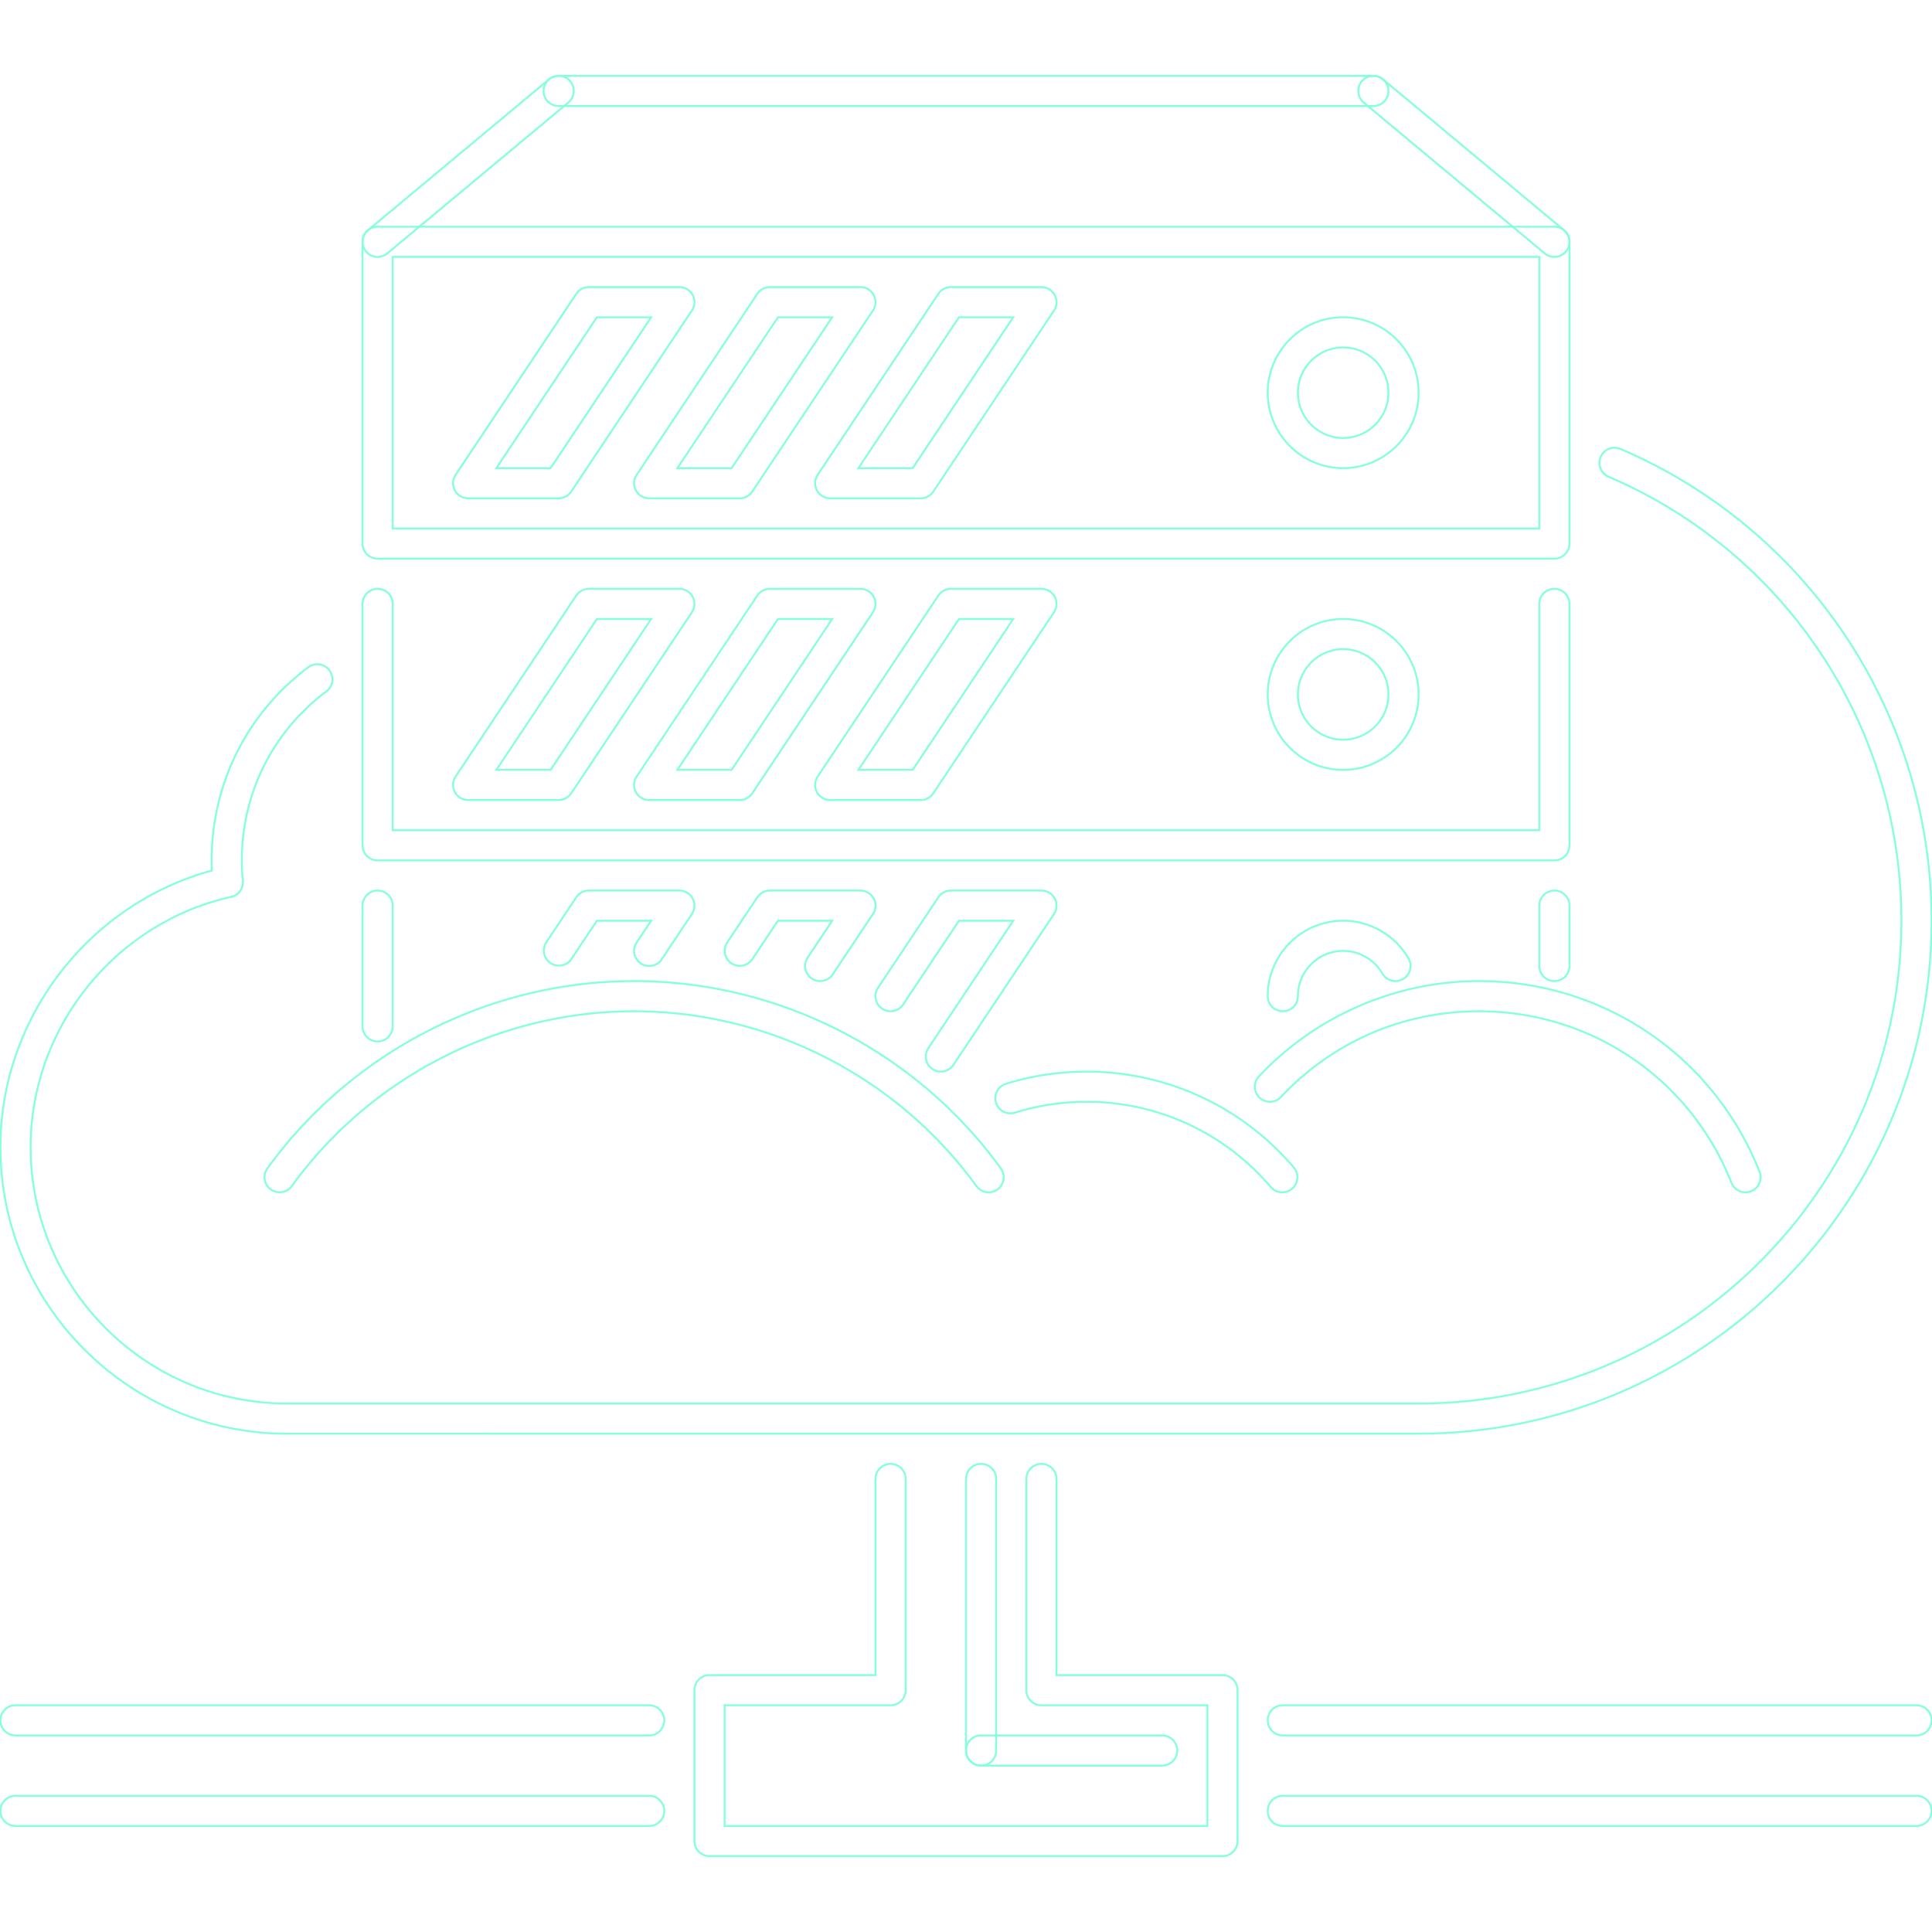 <!DOCTYPE svg PUBLIC "-//W3C//DTD SVG 1.1//EN" "http://www.w3.org/Graphics/SVG/1.1/DTD/svg11.dtd">
<!-- Uploaded to: SVG Repo, www.svgrepo.com, Transformed by: SVG Repo Mixer Tools -->
<svg width="800px" height="800px" viewBox="0 0 1024 1024" fill="#83ffdc" class="icon" version="1.1" xmlns="http://www.w3.org/2000/svg" stroke="#83ffdc">
<g id="SVGRepo_bgCarrier" stroke-width="0"/>
<g id="SVGRepo_tracerCarrier" stroke-linecap="round" stroke-linejoin="round"/>
<g id="SVGRepo_iconCarrier">
<path d="M823.858 296.096H200.142a7.992 7.992 0 0 1-7.996-7.998V128.172a7.99 7.99 0 0 1 7.996-7.996h623.714a7.99 7.99 0 0 1 7.996 7.996v159.926a7.988 7.988 0 0 1-7.994 7.998z m-615.72-15.992H815.86V136.168H208.138v143.936z" fill=""/>
<path d="M296.1 264.11h-47.978a7.99 7.99 0 0 1-7.044-4.216 7.962 7.962 0 0 1 0.39-8.214l63.97-95.956a8.02 8.02 0 0 1 6.654-3.562h47.978c2.952 0 5.652 1.624 7.042 4.218a7.962 7.962 0 0 1-0.39 8.214l-63.97 95.956a8.016 8.016 0 0 1-6.652 3.56z m-33.034-15.992h28.754l53.302-79.964h-28.752l-53.304 79.964zM392.054 264.11h-47.978a7.99 7.99 0 0 1-7.044-4.216 7.962 7.962 0 0 1 0.39-8.214l63.97-95.956a8.02 8.02 0 0 1 6.654-3.562h47.978c2.952 0 5.654 1.624 7.044 4.218a7.962 7.962 0 0 1-0.39 8.214l-63.97 95.956a8.016 8.016 0 0 1-6.654 3.56z m-33.03-15.992h28.752l53.304-79.964h-28.752l-53.304 79.964zM488.012 264.11h-47.978a7.99 7.99 0 0 1-7.044-4.216 7.962 7.962 0 0 1 0.39-8.214l63.97-95.956a8.02 8.02 0 0 1 6.654-3.562h47.978c2.952 0 5.652 1.624 7.042 4.218a7.962 7.962 0 0 1-0.39 8.214l-63.97 95.956a8.016 8.016 0 0 1-6.652 3.56z m-33.032-15.992h28.752l53.302-79.964h-28.752l-53.302 79.964zM711.908 248.118c-22.052 0-39.982-17.93-39.982-39.982s17.93-39.982 39.982-39.982 39.982 17.93 39.982 39.982-17.93 39.982-39.982 39.982z m0-63.97c-13.228 0-23.988 10.76-23.988 23.988s10.76 23.99 23.988 23.99 23.99-10.76 23.99-23.99-10.762-23.988-23.99-23.988zM823.858 456.022H200.142a7.99 7.99 0 0 1-7.996-7.996v-127.942c0-4.42 3.576-7.996 7.996-7.996s7.996 3.576 7.996 7.996v119.946H815.86v-119.946c0-4.42 3.576-7.996 7.996-7.996s7.996 3.576 7.996 7.996v127.942a7.988 7.988 0 0 1-7.994 7.996z" fill=""/>
<path d="M296.1 424.038h-47.978a7.99 7.99 0 0 1-7.044-4.216 7.966 7.966 0 0 1 0.39-8.216l63.97-95.956a8.016 8.016 0 0 1 6.654-3.56h47.978c2.952 0 5.652 1.624 7.042 4.216a7.962 7.962 0 0 1-0.39 8.214l-63.97 95.956a8.018 8.018 0 0 1-6.652 3.562z m-33.034-15.994h28.754l53.302-79.964h-28.752l-53.304 79.964zM392.054 424.038h-47.978a7.99 7.99 0 0 1-7.044-4.216 7.966 7.966 0 0 1 0.39-8.216l63.97-95.956a8.016 8.016 0 0 1 6.654-3.56h47.978c2.952 0 5.654 1.624 7.044 4.216a7.962 7.962 0 0 1-0.39 8.214l-63.97 95.956a8.02 8.02 0 0 1-6.654 3.562z m-33.03-15.994h28.752l53.304-79.964h-28.752l-53.304 79.964zM488.012 424.038h-47.978a7.99 7.99 0 0 1-7.044-4.216 7.966 7.966 0 0 1 0.39-8.216l63.97-95.956a8.016 8.016 0 0 1 6.654-3.56h47.978c2.952 0 5.652 1.624 7.042 4.216a7.962 7.962 0 0 1-0.39 8.214l-63.97 95.956a8.018 8.018 0 0 1-6.652 3.562z m-33.032-15.994h28.752l53.302-79.964h-28.752l-53.302 79.964zM711.908 408.044c-22.052 0-39.982-17.93-39.982-39.982s17.93-39.982 39.982-39.982 39.982 17.93 39.982 39.982c0 22.054-17.93 39.982-39.982 39.982z m0-63.97c-13.228 0-23.988 10.76-23.988 23.99s10.76 23.988 23.988 23.988 23.99-10.76 23.99-23.988-10.762-23.99-23.99-23.99zM200.142 551.986a8 8 0 0 1-7.996-7.998v-63.976c0-4.42 3.576-7.996 7.996-7.996s7.996 3.576 7.996 7.996v63.976a8 8 0 0 1-7.996 7.998zM823.858 519.992a7.99 7.99 0 0 1-7.996-7.996v-31.986c0-4.42 3.576-7.996 7.996-7.996s7.996 3.576 7.996 7.996v31.986a7.99 7.99 0 0 1-7.996 7.996zM344.078 511.998a8 8 0 0 1-6.654-12.432l7.7-11.556h-28.752l-13.62 20.428a8 8 0 0 1-13.306-8.872l15.994-23.99a8.016 8.016 0 0 1 6.654-3.56h47.978c2.952 0 5.652 1.624 7.042 4.216a7.962 7.962 0 0 1-0.39 8.214l-15.992 23.99a7.996 7.996 0 0 1-6.654 3.562zM434.708 519.992a7.994 7.994 0 0 1-6.652-12.43l13.026-19.552h-28.752l-13.62 20.428a7.996 7.996 0 0 1-13.304-8.872l15.992-23.99a8.016 8.016 0 0 1 6.654-3.56h47.978c2.952 0 5.654 1.624 7.044 4.216a7.962 7.962 0 0 1-0.39 8.214l-21.318 31.984a8.008 8.008 0 0 1-6.658 3.562zM498.678 567.978a7.984 7.984 0 0 1-4.436-1.344c-3.67-2.466-4.67-7.434-2.216-11.088l45.01-67.538h-28.752l-29.612 44.422c-2.468 3.686-7.45 4.624-11.088 2.218-3.67-2.468-4.67-7.428-2.218-11.098l31.986-47.976a8.016 8.016 0 0 1 6.654-3.56h47.978c2.952 0 5.652 1.624 7.042 4.216a7.962 7.962 0 0 1-0.39 8.214l-53.304 79.97a7.99 7.99 0 0 1-6.654 3.564zM679.924 535.992a8.004 8.004 0 0 1-7.998-8.004c0-22.05 17.93-39.98 39.982-39.98 14.212 0 27.472 7.652 34.624 19.974a7.99 7.99 0 0 1-2.904 10.93 7.996 7.996 0 0 1-10.934-2.904c-4.294-7.402-12.26-12.008-20.788-12.008-13.228 0-23.988 10.76-23.988 23.988a8 8 0 0 1-7.994 8.004zM200.142 136.168a7.994 7.994 0 0 1-5.124-14.134l95.958-79.964a7.986 7.986 0 0 1 11.26 1.016 7.994 7.994 0 0 1-1.014 11.26l-95.956 79.964a7.96 7.96 0 0 1-5.124 1.858zM823.858 136.168a7.976 7.976 0 0 1-5.124-1.858L722.78 54.346a8 8 0 0 1-1.016-11.26 8.016 8.016 0 0 1 11.26-1.016l95.958 79.964a8 8 0 0 1-5.124 14.134z" fill=""/>
<path d="M727.902 56.206H296.1c-4.42 0-7.998-3.576-7.998-7.996s3.578-7.998 7.998-7.998h431.802c4.418 0 7.996 3.578 7.996 7.998s-3.578 7.996-7.996 7.996z" fill=""/>
<path d="M344.078 919.816H8.23a7.98 7.98 0 0 1-7.996-7.996 8 8 0 0 1 7.996-7.996h335.846a8.002 8.002 0 0 1 7.996 7.996 7.98 7.98 0 0 1-7.994 7.996z" fill=""/>
<path d="M344.078 967.794H8.23a7.98 7.98 0 0 1-7.996-7.996 8 8 0 0 1 7.996-7.996h335.846a8.002 8.002 0 0 1 7.996 7.996 7.98 7.98 0 0 1-7.994 7.996z" fill=""/>
<path d="M1015.77 967.794H679.924a7.982 7.982 0 0 1-7.998-7.996 8.002 8.002 0 0 1 7.998-7.996h335.846a8 8 0 0 1 7.996 7.996 7.98 7.98 0 0 1-7.996 7.996z" fill=""/>
<path d="M1015.77 919.816H679.924a7.982 7.982 0 0 1-7.998-7.996 8.002 8.002 0 0 1 7.998-7.996h335.846a8 8 0 0 1 7.996 7.996 7.98 7.98 0 0 1-7.996 7.996z" fill=""/>
<path d="M647.938 983.79H376.062a7.982 7.982 0 0 1-7.996-7.998v-79.962a8 8 0 0 1 7.996-7.996h87.958V783.88a8.002 8.002 0 0 1 7.998-7.996 8.002 8.002 0 0 1 7.996 7.996v111.95a7.982 7.982 0 0 1-7.996 7.996h-87.96v63.97H639.94v-63.97h-87.958a7.982 7.982 0 0 1-7.998-7.996V783.88c0-4.404 3.578-7.996 7.998-7.996a8 8 0 0 1 7.996 7.996v103.954h87.958a8 8 0 0 1 7.996 7.996v79.962a7.98 7.98 0 0 1-7.994 7.998z" fill=""/>
<path d="M519.996 935.81a7.98 7.98 0 0 1-7.996-7.998v-143.934a8 8 0 0 1 7.996-7.996 8 8 0 0 1 7.996 7.996v143.934a7.98 7.98 0 0 1-7.996 7.998z" fill=""/>
<path d="M615.954 935.81h-95.958a7.98 7.98 0 0 1-7.996-7.998 8.002 8.002 0 0 1 7.996-7.996h95.958a8.002 8.002 0 0 1 7.996 7.996 7.98 7.98 0 0 1-7.996 7.998z" fill=""/>
<path d="M152.164 759.89c-83.774 0-151.93-68.156-151.93-151.93 0-68.25 46.728-128.776 112.074-146.55a123.084 123.084 0 0 1-0.124-5.388c0-40.622 18.662-77.932 51.196-102.344a7.952 7.952 0 0 1 11.182 1.594 7.96 7.96 0 0 1-1.592 11.182c-28.472 21.38-44.792 54.022-44.792 89.568 0 3.638 0.204 7.232 0.546 10.792a8.004 8.004 0 0 1-6.232 8.558c-61.564 13.712-106.264 69.458-106.264 132.588 0 74.934 60.988 135.938 135.938 135.938h599.726c141.092-0.032 255.882-114.824 255.882-255.906a255.656 255.656 0 0 0-155.196-235.314 8.034 8.034 0 0 1-4.202-10.512 8.022 8.022 0 0 1 10.512-4.202 271.676 271.676 0 0 1 164.876 250.028c0 149.92-121.958 271.866-271.876 271.866l-599.724 0.032z" fill=""/>
<path d="M523.978 631.95a7.98 7.98 0 0 1-6.464-3.31c-42.076-58.006-109.904-92.646-181.434-92.646-71.544 0-139.358 34.64-181.4 92.646-2.624 3.592-7.654 4.31-11.166 1.78-3.578-2.592-4.388-7.59-1.796-11.15 45.042-62.158 117.71-99.276 194.364-99.276 76.636 0 149.306 37.118 194.366 99.244a8.022 8.022 0 0 1-1.766 11.182 7.984 7.984 0 0 1-4.704 1.53z" fill=""/>
<path d="M679.626 631.95a8.012 8.012 0 0 1-6.092-2.812c-24.394-28.706-59.958-45.166-97.564-45.166-12.962 0-25.77 1.938-38.044 5.748a7.95 7.95 0 0 1-10.012-5.28 7.98 7.98 0 0 1 5.264-9.994c13.822-4.312 28.22-6.466 42.792-6.466 42.308 0 82.306 18.49 109.746 50.79a8.008 8.008 0 0 1-0.904 11.276 8.024 8.024 0 0 1-5.186 1.904z" fill=""/>
<path d="M925.154 631.95a7.984 7.984 0 0 1-7.434-5.06c-21.88-55.224-74.42-90.896-133.846-90.896-40.184 0-77.464 16.148-104.966 45.45-3.014 3.248-8.074 3.374-11.292 0.344a7.946 7.946 0 0 1-0.36-11.278c30.11-32.11 72.608-50.516 116.618-50.516 66.018 0 124.396 39.646 148.714 100.992 1.624 4.124-0.376 8.778-4.484 10.402a8.176 8.176 0 0 1-2.95 0.562z" fill=""/>
</g>
</svg>